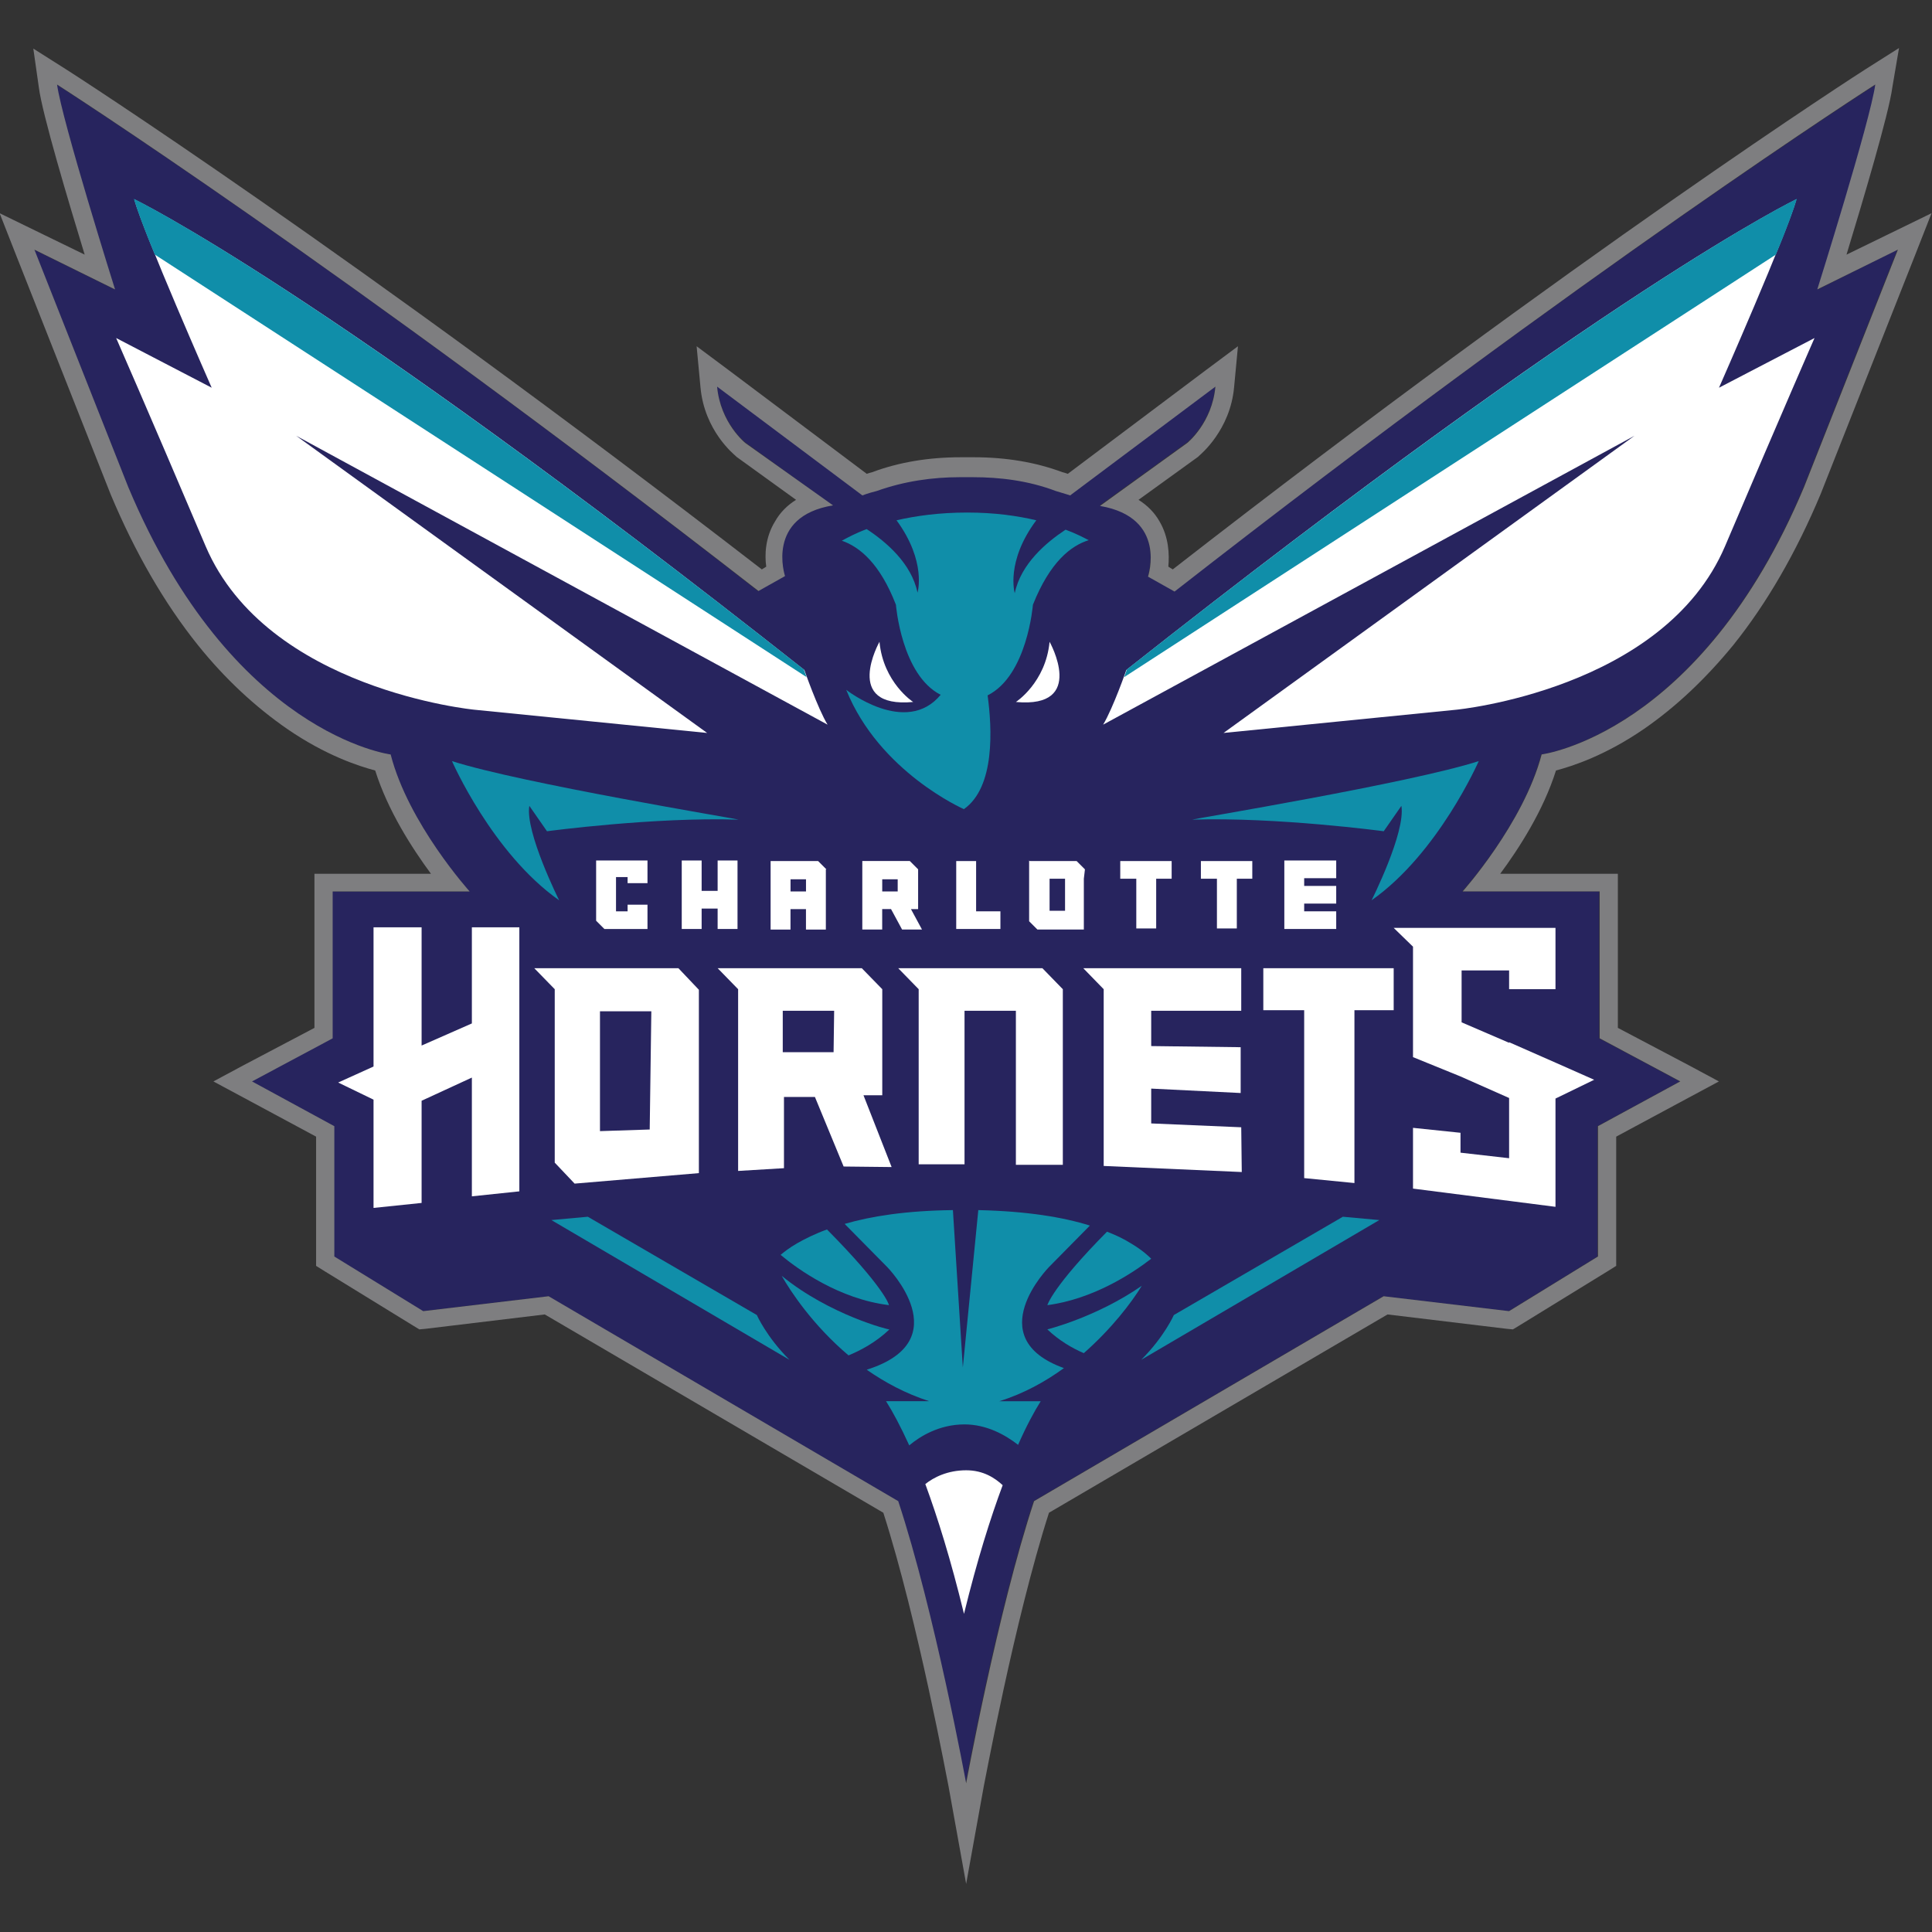 <?xml version="1.0" encoding="utf-8"?>
<!-- Generator: Adobe Illustrator 24.3.0, SVG Export Plug-In . SVG Version: 6.00 Build 0)  -->
<svg version="1.1" id="Layer_1" xmlns="http://www.w3.org/2000/svg" xmlns:xlink="http://www.w3.org/1999/xlink" x="0px" y="0px"
	 viewBox="0 0 512 512" style="enable-background:new 0 0 512 512;" xml:space="preserve">
<rect x="0" y="0" width="512" height="512" fill="#333333" stroke="none"/>
<style type="text/css">
	.st0{fill-rule:evenodd;clip-rule:evenodd;fill:#27245E;}
	.st1{fill:#7E7E80;}
	.st2{fill-rule:evenodd;clip-rule:evenodd;fill:#FFFFFF;}
	.st3{fill-rule:evenodd;clip-rule:evenodd;fill:#108EA9;}
	.st4{fill:#108EA9;}
	.st5{fill:#FFFFFF;}
</style>
<g id="XMLID_2_">
	<g id="XMLID_38_">
		<g id="XMLID_46_">
			<g id="XMLID_57_">
				<path id="XMLID_61_" class="st0" d="M481.75,76.7c0,0,14.05-44.64,15.37-54.3c0,0-75.23,48.16-185.89,134.22l-7.03-3.95
					c0,0,5.27-15.81-12.73-18.74l23.13-16.69c0,0,6.59-5.27,7.46-14.93l-38.5,28.83c0,0-1.46-0.59-3.81-1.17
					c-7.9-2.93-16.1-3.81-23.71-3.66c-7.61-0.15-15.81,0.73-23.71,3.66c-2.49,0.73-3.81,1.17-3.81,1.17l-38.5-28.83
					c0.88,9.66,7.46,14.93,7.46,14.93l23.13,16.69c-18,3.07-12.73,18.74-12.73,18.74l-7.03,3.95C90.21,70.4,14.98,22.39,14.98,22.39
					c1.32,9.66,15.37,54.3,15.37,54.3L8.97,66.16l24.88,62.94c27.52,65.57,69.53,70.84,69.53,70.84c4.83,18.3,20.93,36.3,20.93,36.3
					h-36.3v38.93l-21.37,11.42l21.81,11.86v34.54l23.57,14.49l33.23-3.95l92.65,54.3c9.66,29.27,18,74.79,18,74.79
					s8.34-45.52,18-74.79l92.65-54.3l33.23,3.95l23.57-14.49v-34.54l21.81-11.86l-21.37-11.42v-38.93h-36.3c0,0,16.25-18,20.93-36.3
					c0,0,42.01-5.27,69.53-70.84l24.88-62.94L481.75,76.7z"/>
				<path id="XMLID_58_" class="st1" d="M496.97,22.39c-1.32,9.66-15.37,54.3-15.37,54.3l21.37-10.54l-24.88,62.94
					c-27.52,65.57-69.53,70.84-69.53,70.84c-4.83,18.3-20.93,36.3-20.93,36.3h36.3v38.93l21.37,11.42l-21.81,11.86v34.54
					l-23.57,14.49l-33.23-3.95l-92.65,54.3c-9.66,29.27-18,74.79-18,74.79s-8.34-45.52-18-74.79l-92.65-54.3l-33.23,3.95
					L88.6,332.99v-34.54l-21.81-11.86l21.37-11.42v-38.93h36.3c0,0-16.25-18-20.93-36.3c0,0-42.01-5.27-69.53-70.84L9.12,66.16
					L30.49,76.7c0,0-14.05-44.64-15.37-54.3c0,0,75.23,48.16,185.89,134.22l7.03-3.95c0,0-5.27-15.81,12.73-18.74l-23.27-16.54
					c0,0-6.59-5.27-7.46-14.93l38.5,28.83c0,0,1.46-0.59,3.81-1.17c7.32-2.63,14.93-3.66,21.96-3.66c0.59,0,1.17,0,1.76,0
					c0.59,0,1.17,0,1.76,0c7.03,0,14.64,0.88,21.96,3.66c2.49,0.73,3.81,1.17,3.81,1.17l38.5-28.83
					c-0.88,9.66-7.46,14.93-7.46,14.93l-23.13,16.69c18,3.07,12.73,18.74,12.73,18.74l7.03,3.95
					C421.74,70.55,496.97,22.39,496.97,22.39 M503.26,12.73l-8.78,5.56c-0.73,0.44-75.53,48.45-183.69,132.61l-1.17-0.73
					c0.29-3.22,0.15-7.76-2.34-12c-1.32-2.34-3.22-4.24-5.56-5.71l15.81-11.42l0.15-0.15l0.15-0.15c0.29-0.29,8.2-6.73,9.22-18.15
					l1.02-10.83l-8.64,6.44l-36.45,27.37c-0.44-0.15-0.88-0.29-1.46-0.44c-7.03-2.63-14.93-3.95-23.42-3.95c-0.59,0-1.17,0-1.76,0
					c-0.59,0-1.17,0-1.76,0c-8.49,0-16.39,1.32-23.42,3.95c-0.59,0.15-1.02,0.29-1.46,0.44l-36.45-27.37l-8.64-6.44l1.02,10.83
					c1.02,11.56,8.93,17.86,9.22,18.15l0.15,0.15l0.15,0.15l15.81,11.42c-2.34,1.46-4.24,3.37-5.56,5.71
					c-2.63,4.24-2.78,8.93-2.34,12l-1.17,0.73C93.14,66.89,18.34,18.88,17.61,18.44l-8.78-5.56l1.46,10.25
					c0.88,7.03,7.9,30.44,12.15,44.35l-11.42-5.56L-0.1,56.5l4.54,11.56L29.32,131l0,0l0,0c6.44,15.37,14.2,28.83,23.13,39.96
					c7.17,8.93,15.22,16.39,23.71,22.25c10.25,7.03,18.88,9.81,23.27,10.98c3.37,10.68,9.81,20.64,14.78,27.37H87.87h-4.54v4.83
					v36.01l-18.88,9.95l-7.9,4.24l7.9,4.24l19.32,10.39v31.62v2.63l2.34,1.46l23.57,14.49l1.46,0.88l1.61-0.15l31.62-3.81
					l89.72,52.55c9.22,28.69,17.13,72.01,17.27,72.45l4.68,25.91l4.68-25.91c0.15-0.44,8.05-43.76,17.27-72.45l89.72-52.55
					l31.62,3.81l1.61,0.15l1.46-0.88l23.57-14.49l2.34-1.46v-2.63v-31.62l19.32-10.39l7.9-4.24l-7.9-4.24l-18.88-9.95v-36.01v-4.83
					h-4.83h-26.35c4.98-6.73,11.42-16.69,14.78-27.37c4.39-1.17,13.03-3.95,23.27-10.98c8.49-5.85,16.39-13.32,23.71-22.25
					c8.93-11.12,16.69-24.59,23.13-39.96l0,0l0,0l24.88-62.94l4.54-11.56l-11.12,5.42l-11.42,5.56
					c4.24-13.91,11.27-37.47,12.15-44.35L503.26,12.73L503.26,12.73z"/>
			</g>
			<g id="XMLID_52_">
				<path id="XMLID_56_" class="st2" d="M30.78,89.58l25.32,13.17c0,0-18.3-41.57-20.49-49.91c0,0,49.47,23.57,177.55,124.71
					c0,0,3.51,10.1,6.15,14.49L78.5,115.49l108.9,78.75l-61.62-6.15c0,0-55.03-5.27-71.28-43.33
					C38.25,106.56,30.78,89.58,30.78,89.58z"/>
				<path id="XMLID_55_" class="st3" d="M213.01,177.4C84.94,76.4,35.47,52.69,35.47,52.69c0.73,2.49,2.78,8.2,5.56,14.78
					l172.72,111.97C213.31,178.28,213.01,177.4,213.01,177.4z"/>
				<path id="XMLID_54_" class="st3" d="M119.78,201.7c0,0,10.68,24.44,28.4,36.89c0,0-9.07-18.15-7.9-25.03l4.68,6.73
					c0,0,28.4-3.81,50.79-3.07C195.74,217.07,137.93,207.55,119.78,201.7z"/>
				<path id="XMLID_53_" class="st4" d="M146.12,323.33l9.66-0.88l44.79,26.05c0,0,2.49,5.71,8.64,11.86L146.12,323.33z"/>
			</g>
			<g id="XMLID_47_">
				<path id="XMLID_51_" class="st2" d="M480.87,89.58l-25.32,13.17c0,0,18.3-41.57,20.49-49.91c0,0-49.47,23.57-177.55,124.71
					c0,0-3.51,10.1-6.15,14.49l140.81-76.55l-108.9,78.75l61.62-6.15c0,0,55.03-5.27,71.28-43.33
					C473.4,106.56,480.87,89.58,480.87,89.58z"/>
				<path id="XMLID_50_" class="st3" d="M298.64,177.4C426.71,76.4,476.19,52.69,476.19,52.69c-0.73,2.49-2.78,8.2-5.56,14.78
					L297.91,179.45C298.35,178.28,298.64,177.4,298.64,177.4z"/>
				<path id="XMLID_49_" class="st3" d="M391.88,201.7c0,0-10.68,24.44-28.4,36.89c0,0,9.07-18,7.9-25.03l-4.68,6.73
					c0,0-28.4-3.81-50.79-3.07C315.91,217.07,373.73,207.55,391.88,201.7z"/>
				<path id="XMLID_48_" class="st4" d="M365.53,323.33l-9.66-0.88l-44.79,26.05c0,0-2.49,5.71-8.64,11.86L365.53,323.33z"/>
			</g>
		</g>
		<g id="XMLID_39_">
			<path id="XMLID_45_" class="st4" d="M207.16,338.11c2.34,4.1,8.2,13.03,17.71,21.08c3.22-1.32,7.32-3.51,10.83-6.88
				C235.7,352.46,219.89,348.51,207.16,338.11z"/>
			<path id="XMLID_44_" class="st4" d="M219.16,325.82c-3.22,1.17-5.85,2.49-7.9,3.66s-3.51,2.34-4.39,3.07
				c4.54,3.81,15.52,11.71,28.69,13.32C235.7,345.87,234.24,341.04,219.16,325.82z"/>
			<path id="XMLID_43_" class="st4" d="M305.08,333.58c-0.59-0.59-2.2-2.2-5.42-4.1c-1.61-1.02-3.66-2.05-6.29-3.07
				c-14.49,14.64-15.81,19.47-15.81,19.47C289.71,344.26,299.96,337.53,305.08,333.58z"/>
			<path id="XMLID_42_" class="st4" d="M287.22,358.6c7.32-6.44,12.59-13.32,15.37-17.86c-12,8.34-25.03,11.56-25.03,11.56
				C280.64,355.24,284.15,357.29,287.22,358.6z"/>
			<path id="XMLID_41_" class="st4" d="M278,335.77l10.83-10.98c-7.03-2.2-16.54-3.81-29.57-4.1l-4.1,41.72l-2.63-41.72
				c-12.44,0.15-21.66,1.61-28.69,3.66l11.27,11.42c0,0,19.17,19.47-5.42,27.22c4.83,3.37,10.25,6.29,16.54,8.34h-11.42
				c1.76,2.78,3.81,6.59,6.15,11.71c2.78-2.34,7.9-5.56,14.64-5.56c5.85,0,10.83,2.78,14.2,5.42c2.2-4.98,4.24-8.78,6-11.56h-10.98
				c6.59-2.05,12.3-5.27,17.13-8.78C259.56,354.51,278,335.77,278,335.77z"/>
			<path id="XMLID_40_" class="st5" d="M245.22,393.29c3.22,8.78,6.73,19.91,10.25,34.4l0,0l0,0l0,0l0,0
				c3.51-14.34,7.03-25.47,10.25-34.1c-2.05-1.9-5.12-3.95-9.66-3.95C251.07,389.64,247.41,391.54,245.22,393.29z"/>
		</g>
	</g>
	<path id="XMLID_37_" class="st4" d="M282.39,140.37c-5.12,3.37-11.86,9.07-13.47,16.83c0,0-2.49-8.34,5.71-19.32
		c-4.98-1.17-10.98-2.05-18.3-2.05c-7.46,0-13.61,0.88-18.74,2.05c8.05,10.98,5.56,19.17,5.56,19.17
		c-1.61-7.76-8.34-13.47-13.47-16.83c-2.78,1.02-4.98,2.2-6.59,3.07c4.68,1.61,10.1,6,14.34,16.98c0,0,1.46,18.59,11.86,23.86
		c-9.22,11.12-25.03-1.32-25.03-1.32c8.78,21.81,31.18,31.62,31.18,31.62c8.34-5.85,7.46-21.52,6.29-30.15c10.54-5.27,12-24,12-24
		c4.54-11.42,10.1-15.66,14.78-17.13C287.37,142.56,285.17,141.39,282.39,140.37z"/>
	<path id="XMLID_36_" class="st5" d="M233.07,170.08c0,0-9.95,17.71,8.93,15.95C241.99,186.04,234.09,180.91,233.07,170.08z"/>
	<path id="XMLID_35_" class="st5" d="M278.15,170.08c0,0,9.95,17.71-8.93,15.95C269.22,186.04,277.12,180.91,278.15,170.08z"/>
	<g id="XMLID_22_">
		<path id="XMLID_32_" class="st5" d="M179.79,256.59h-38.2l5.42,5.56v45.96l5.27,5.56l32.93-2.78v-48.59L179.79,256.59z
			 M172.18,299.33L159,299.76V268h13.61L172.18,299.33z"/>
		<polygon id="XMLID_31_" class="st5" points="125.05,245.75 125.05,271.22 111.73,277.08 111.73,245.75 98.99,245.75 98.99,282.64 
			89.62,286.88 98.99,291.42 98.99,320.11 111.73,318.79 111.73,291.71 125.05,285.57 125.05,317.04 137.63,315.72 137.63,245.75 		
			"/>
		<path id="XMLID_28_" class="st5" d="M236.29,309.28l-7.46-19.03h4.98v-28.1l-5.42-5.56h-38.2l5.42,5.56v48.16l12.15-0.73v-18.88
			h8.2l7.61,18.44L236.29,309.28z M207.45,267.86h13.61l-0.15,10.98h-13.47V267.86z"/>
		<polygon id="XMLID_27_" class="st5" points="243.46,308.55 255.61,308.55 255.61,267.86 269.22,267.86 269.22,308.69 
			281.66,308.69 281.66,262.15 276.25,256.59 238.04,256.59 243.46,262.15 		"/>
		<polygon id="XMLID_26_" class="st5" points="329.08,310.6 328.94,298.74 305.08,297.72 305.08,288.49 328.79,289.66 
			328.79,277.52 305.08,277.22 305.08,267.86 328.94,267.86 328.94,256.59 287.08,256.59 292.49,262.15 292.49,308.99 		"/>
		<polygon id="XMLID_25_" class="st5" points="369.34,256.59 334.79,256.59 334.79,267.71 345.62,267.71 345.62,312.21 
			358.94,313.52 358.94,267.71 369.34,267.71 		"/>
		<g id="XMLID_23_">
			<polygon id="XMLID_24_" class="st5" points="412.22,319.82 412.22,291.13 422.47,286.15 412.22,281.61 399.93,276.2 
				399.93,276.35 387.34,270.93 387.34,266.39 387.34,257.17 399.93,257.17 399.93,262.15 412.22,262.15 412.22,257.17 
				412.22,245.9 412.22,245.9 369.34,245.9 374.46,250.88 374.46,280.15 387.05,285.27 387.05,285.27 399.93,290.98 399.93,306.94 
				387.05,305.47 387.05,300.2 374.46,298.89 374.46,314.99 			"/>
		</g>
	</g>
	<g id="XMLID_3_">
		<g id="XMLID_20_">
			<polygon id="XMLID_21_" class="st5" points="171.59,234.04 171.59,228.04 157.98,228.04 157.98,244 157.98,244 160.17,246.19 
				171.59,246.19 171.59,239.75 166.32,239.75 166.32,241.51 163.25,241.51 163.25,232.43 166.32,232.43 166.32,234.04 			"/>
		</g>
		<g id="XMLID_18_">
			<polygon id="XMLID_19_" class="st5" points="195.45,228.04 190.18,228.04 190.18,236.09 185.94,236.09 185.94,228.04 
				180.67,228.04 180.67,246.19 185.94,246.19 185.94,240.78 190.18,240.78 190.18,246.19 195.45,246.19 			"/>
		</g>
		<path id="XMLID_15_" class="st5" d="M219.01,230.39L219.01,230.39l-2.2-2.2h-7.32h-5.27l0,0v4.68l0,0v13.47h5.27v-5.42h4.1v5.42
			h5.27v-13.47l0,0v-2.49H219.01z M213.6,236.24h-4.1v-3.22h2.93h1.17V236.24z"/>
		<path id="XMLID_12_" class="st5" d="M287.52,230.39l-2.2-2.2H278h-5.12l-0.15-0.15v0.15v4.68v8.34v2.93l0,0l2.2,2.2h1.76h1.17l0,0
			h4.1h5.27v-13.47l0,0L287.52,230.39L287.52,230.39z M282.25,241.36h-4.1v-8.49h2.93h1.17V241.36z"/>
		<path id="XMLID_9_" class="st5" d="M244.34,246.34l-2.93-5.42h1.9v-8.05l0,0v-2.49l0,0l-2.2-2.2h-7.32h-5.27l0,0v4.68l0,0v13.47
			h5.27v-5.42h1.46h0.88l2.93,5.42H244.34z M233.8,236.24v-3.22h2.93h1.17v3.22H233.8z"/>
		<g id="XMLID_7_">
			<polygon id="XMLID_8_" class="st5" points="265.12,241.51 258.68,241.51 258.68,228.19 253.41,228.19 253.41,246.19 
				258.68,246.19 265.12,246.19 			"/>
		</g>
		<polygon id="XMLID_6_" class="st5" points="306.4,228.19 306.4,228.19 301.13,228.19 301.13,228.19 296.88,228.19 296.88,232.87 
			301.13,232.87 301.13,246.05 306.4,246.05 306.4,246.05 306.4,246.05 306.4,232.87 310.5,232.87 310.5,228.19 		"/>
		<polygon id="XMLID_5_" class="st5" points="327.77,228.19 327.77,228.19 322.5,228.19 322.5,228.19 318.25,228.19 318.25,232.87 
			322.5,232.87 322.5,246.05 327.77,246.05 327.77,246.05 327.77,246.05 327.77,232.87 331.87,232.87 331.87,228.19 		"/>
		<polygon id="XMLID_4_" class="st5" points="354.11,232.73 354.11,228.04 345.62,228.04 345.19,228.04 340.36,228.04 
			340.36,246.19 345.04,246.19 345.62,246.19 354.11,246.19 354.11,241.51 345.62,241.51 345.62,239.46 354.11,239.46 
			354.11,234.78 345.62,234.78 345.62,232.73 		"/>
	</g>
</g>
</svg>
